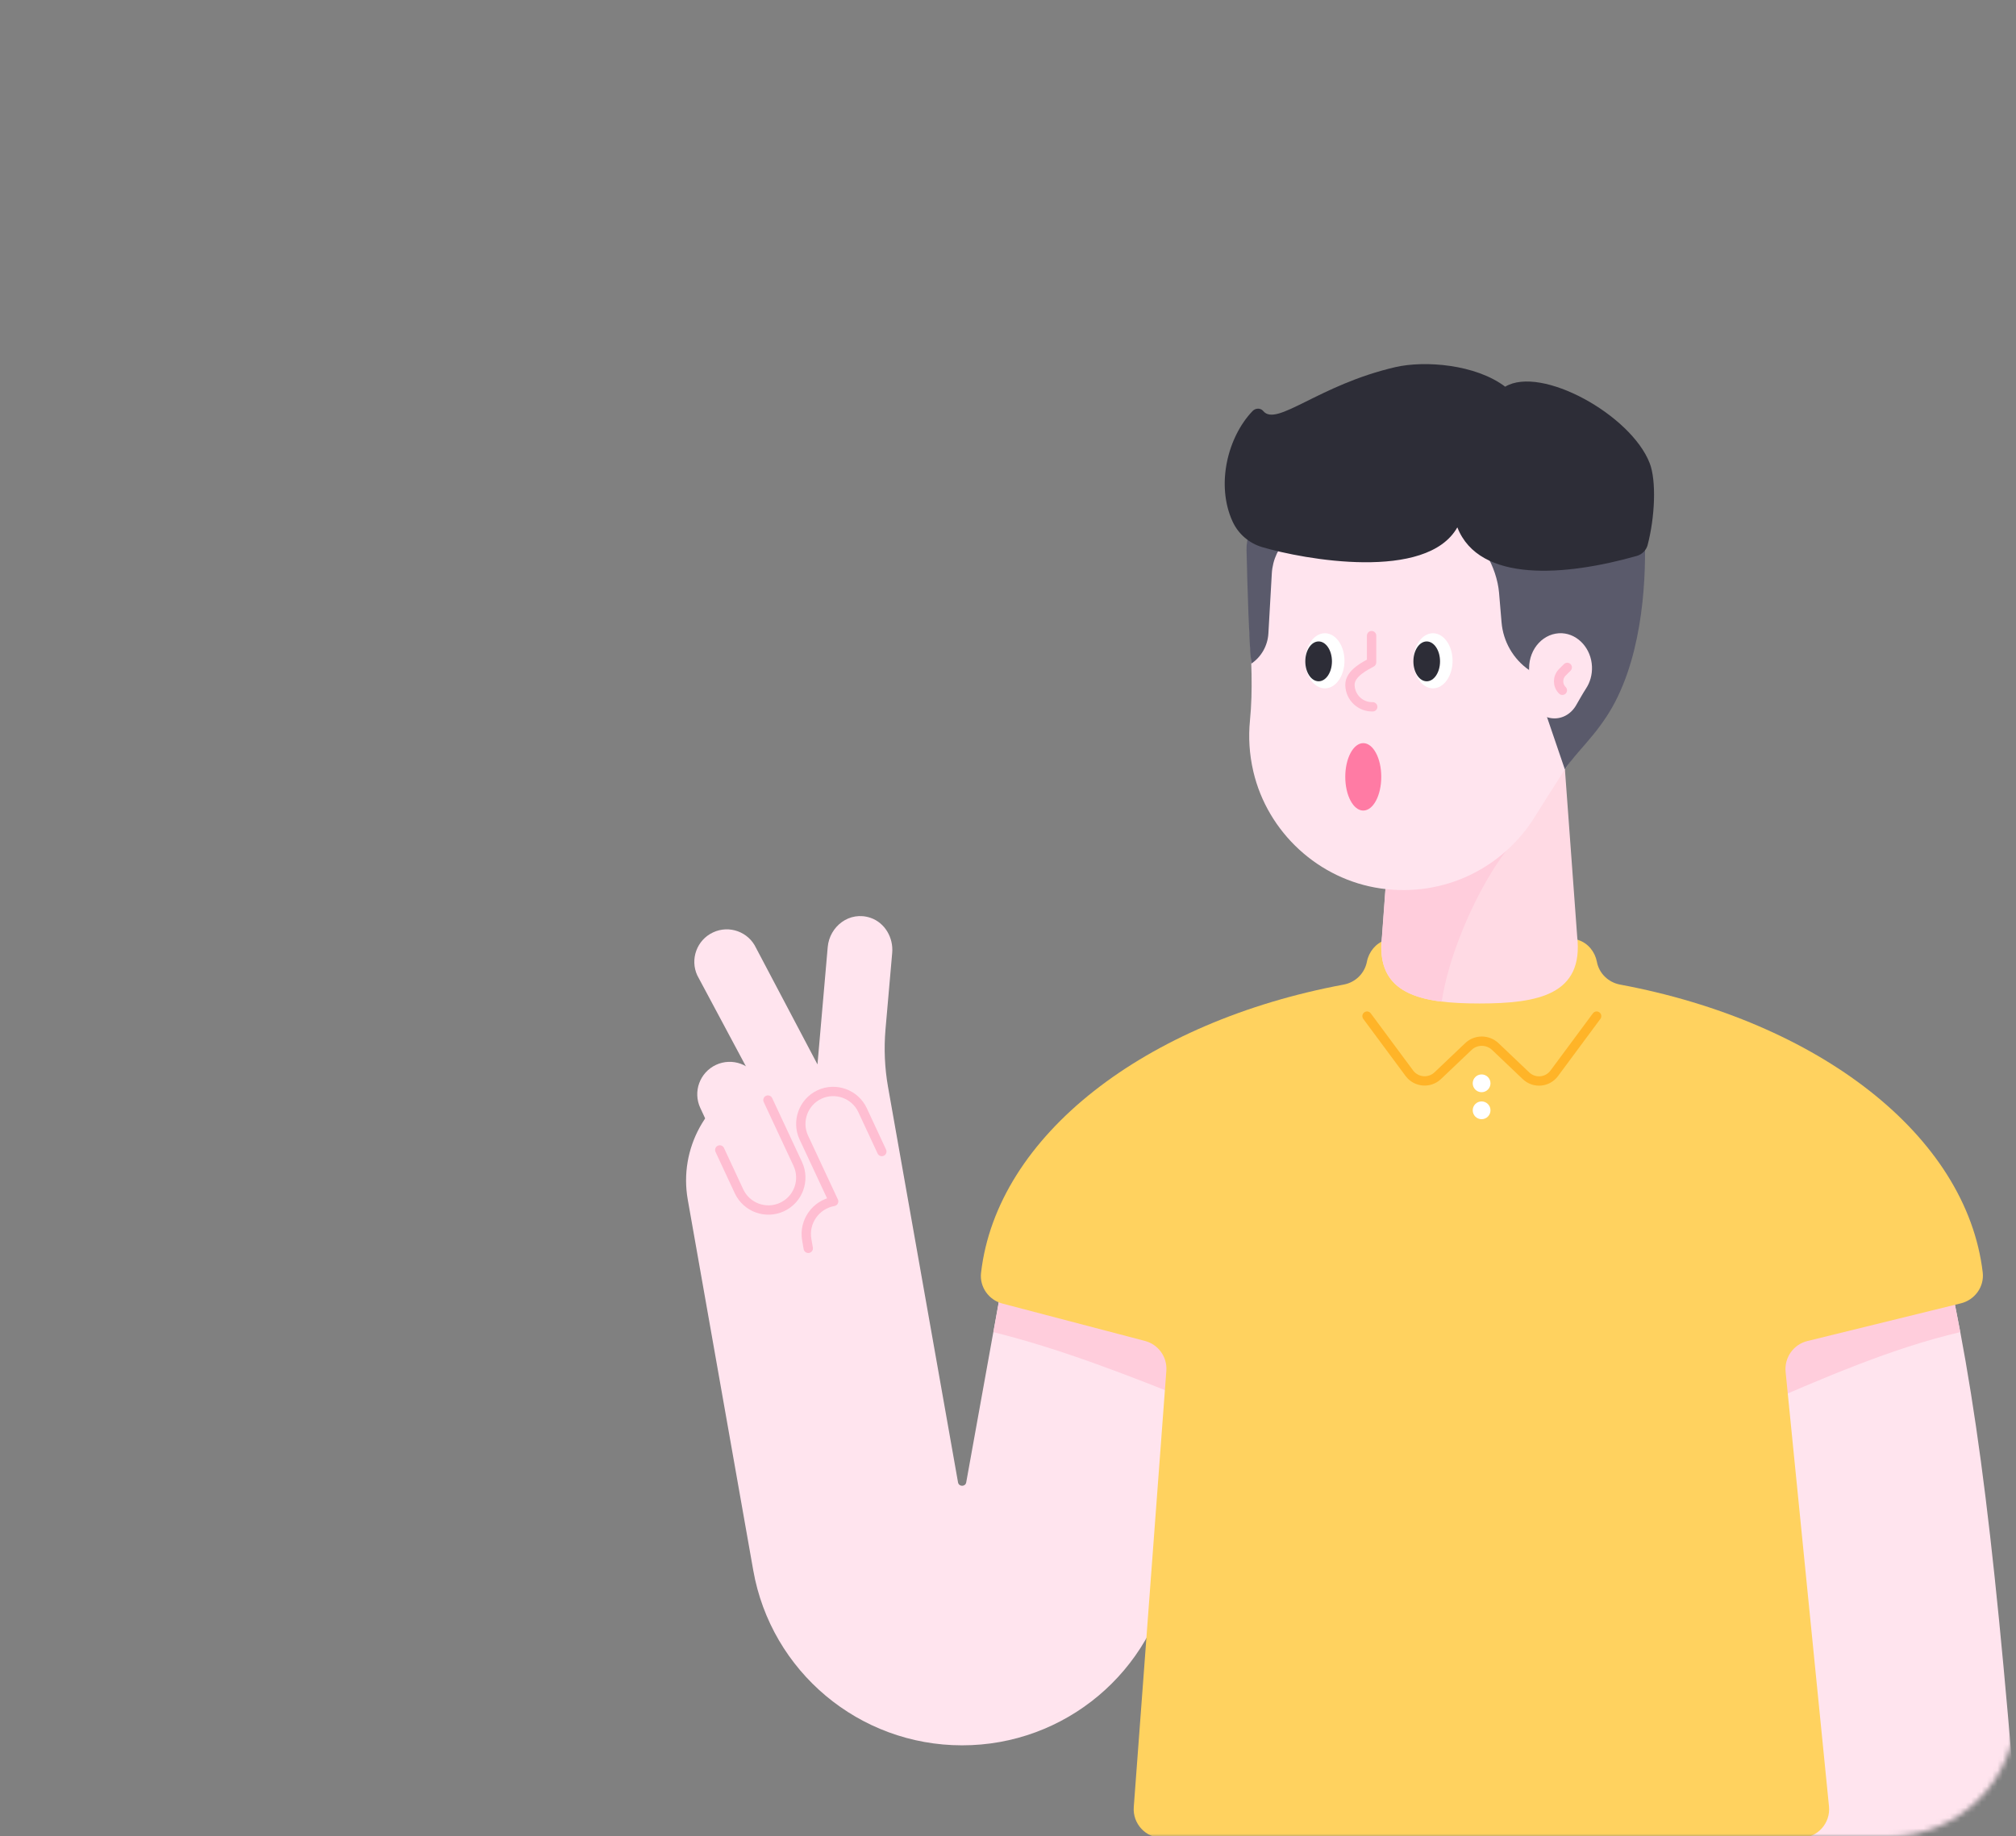 <svg width="382" height="348" viewBox="0 0 382 348" fill="none" xmlns="http://www.w3.org/2000/svg">
<rect x="0" y="0" width="382" height="348" fill="#808080" stroke="none"/>
<mask id="mask0" mask-type="alpha" maskUnits="userSpaceOnUse" x="0" y="0" width="382" height="348">
<path d="M382 324C382 337.255 371.255 348 358 348L24 348C10.745 348 2.95782e-05 337.255 2.84194e-05 324L2.19259e-06 24C1.03382e-06 10.745 10.745 1.93855e-06 24 7.79773e-07L358 -2.84194e-05C371.255 -2.95782e-05 382 10.745 382 24L382 324Z" fill="#3C6EE6"/>
</mask>
<g mask="url(#mask0)">
<path d="M366.419 229.332L324.184 230.044C331.565 262.589 335.471 297.702 339.96 348.267H382.346C382.281 347.425 382.217 346.584 382.217 345.72C377.426 286.846 373.951 259.891 366.419 229.332Z" fill="#FFE4EE"/>
<path d="M221.845 297.594L230.563 248.345L190.444 240.101L183.084 280.911C182.933 281.775 181.681 281.775 181.53 280.911L168.258 205.916C167.632 202.355 167.481 198.729 167.783 195.125L169.056 180.579C169.315 177.709 167.675 174.86 164.956 173.932C160.942 172.573 157.187 175.572 156.841 179.457L154.899 201.708L143.267 179.651C141.842 176.587 138.173 175.249 135.109 176.695C132.044 178.119 130.706 181.788 132.131 184.852L142.619 204.47C133.922 208.247 128.613 217.591 130.318 227.325L142.727 297.572C146.115 316.758 162.798 330.743 182.286 330.743C201.795 330.764 218.456 316.78 221.845 297.594Z" fill="#FFE4EE"/>
<path d="M140.052 225.749L132.692 209.952C131.268 206.887 132.584 203.24 135.67 201.794C138.735 200.37 142.382 201.686 143.828 204.772L151.187 220.57C152.612 223.634 151.295 227.282 148.209 228.728C145.123 230.152 141.476 228.835 140.052 225.749Z" fill="#FFE4EE"/>
<path d="M145.512 208.463L151.166 220.57C152.59 223.635 151.274 227.282 148.188 228.728C145.123 230.152 141.476 228.836 140.03 225.75L136.383 217.916" stroke="#FFBED2" stroke-width="1.768" stroke-miterlimit="10" stroke-linecap="round" stroke-linejoin="round"/>
<path d="M167.093 218.217L163.445 210.383C162.021 207.318 158.352 205.98 155.287 207.404C152.223 208.829 150.885 212.498 152.309 215.562L157.964 227.67C154.554 228.274 152.266 231.533 152.87 234.943L153.151 236.561" stroke="#FFBED2" stroke-width="1.768" stroke-miterlimit="10" stroke-linecap="round" stroke-linejoin="round"/>
<path d="M227.434 266.107L230.585 248.345L190.465 240.101L188.242 252.446C201.062 255.618 214.161 260.755 227.434 266.107Z" fill="#FFCDDC"/>
<path d="M368.728 239.194L327.982 247.503C329.299 253.827 330.594 260.323 331.845 267.056C345.269 261.208 358.52 255.445 371.426 252.445C370.606 247.978 369.699 243.575 368.728 239.194Z" fill="#FFCDDC"/>
<path d="M216.946 254.108C219.493 254.777 221.198 257.151 221.003 259.784L214.831 342.441C214.594 345.591 217.097 348.289 220.248 348.289H341.147C344.363 348.289 346.888 345.505 346.564 342.311L338.342 259.956C338.083 257.259 339.831 254.777 342.464 254.129L371.555 246.986C374.188 246.339 376.001 243.857 375.699 241.159C372.635 215.11 344.536 193.593 306.984 186.58C304.761 186.169 302.991 184.465 302.581 182.242C302.214 180.364 300.919 178.746 299.085 178.141C286.892 174.041 274.698 174.041 262.505 178.141C260.692 178.746 259.375 180.364 259.008 182.242C258.577 184.465 256.829 186.169 254.606 186.58C217.033 193.593 188.89 215.153 185.89 241.224C185.588 243.878 187.358 246.36 189.948 247.029L216.946 254.108Z" fill="#FFD25F"/>
<path d="M302.537 192.557L294.509 203.391C293.214 205.139 290.711 205.355 289.135 203.844L283.352 198.341C281.906 196.96 279.639 196.96 278.215 198.341L272.431 203.844C270.856 205.333 268.353 205.118 267.058 203.391L259.029 192.557" stroke="#FFB428" stroke-width="1.768" stroke-miterlimit="10" stroke-linecap="round" stroke-linejoin="round"/>
<path d="M280.74 206.974C281.67 206.974 282.424 206.22 282.424 205.29C282.424 204.361 281.67 203.607 280.74 203.607C279.811 203.607 279.057 204.361 279.057 205.29C279.057 206.22 279.811 206.974 280.74 206.974Z" fill="white"/>
<path d="M280.74 212.089C281.67 212.089 282.424 211.335 282.424 210.405C282.424 209.476 281.67 208.722 280.74 208.722C279.811 208.722 279.057 209.476 279.057 210.405C279.057 211.335 279.811 212.089 280.74 212.089Z" fill="white"/>
<path d="M296.02 138.884H264.684L261.857 177.428C260.562 188.478 269.216 190.161 280.352 190.161C291.488 190.161 300.121 188.478 298.848 177.428L296.02 138.884Z" fill="#FFDAE4"/>
<path d="M288.856 157.573C282.943 162.278 274.936 178.075 273.188 189.816C266.692 189.017 262.117 186.665 261.771 180.342C261.793 179.155 261.815 178.183 261.858 177.665C261.858 177.601 261.858 177.536 261.879 177.45L263.26 158.501L288.856 157.573Z" fill="#FFCDDC"/>
<path d="M236.694 116.914C236.694 96.454 253.786 79.966 274.461 80.981C292.806 81.865 307.826 96.972 308.625 115.338C308.992 123.776 306.445 131.567 301.913 137.869C297.899 143.437 294.295 149.286 290.626 155.091C284.734 164.371 273.771 170.09 261.62 168.364C249.88 166.68 240.19 157.746 237.492 146.221C236.715 142.898 236.543 139.66 236.845 136.574C237.428 130.747 237.104 124.877 236.759 119.007C236.715 118.295 236.694 117.604 236.694 116.914Z" fill="#FFE4EE"/>
<path d="M271.526 130.445C273.576 130.445 275.238 128.107 275.238 125.223C275.238 122.338 273.576 120 271.526 120C269.476 120 267.814 122.338 267.814 125.223C267.814 128.107 269.476 130.445 271.526 130.445Z" fill="white"/>
<path d="M270.339 129.107C271.733 129.107 272.864 127.416 272.864 125.33C272.864 123.245 271.733 121.554 270.339 121.554C268.944 121.554 267.814 123.245 267.814 125.33C267.814 127.416 268.944 129.107 270.339 129.107Z" fill="#2D2D37"/>
<path d="M251.045 130.445C253.095 130.445 254.757 128.107 254.757 125.223C254.757 122.338 253.095 120 251.045 120C248.995 120 247.333 122.338 247.333 125.223C247.333 128.107 248.995 130.445 251.045 130.445Z" fill="white"/>
<path d="M249.858 129.107C251.253 129.107 252.383 127.416 252.383 125.33C252.383 123.245 251.253 121.554 249.858 121.554C248.464 121.554 247.333 123.245 247.333 125.33C247.333 127.416 248.464 129.107 249.858 129.107Z" fill="#2D2D37"/>
<path d="M244.182 96.023C239.693 96.023 236.089 99.713 236.197 104.202C236.37 111.864 236.715 122.05 237.039 125.093C237.06 125.352 237.082 125.59 237.103 125.762C239.024 124.467 240.211 122.331 240.341 120.022L240.988 108.67C241.139 106.058 242.283 103.598 244.182 101.828V96.023Z" fill="#5A5A6B"/>
<path d="M258.318 153.602C260.201 153.602 261.728 150.742 261.728 147.214C261.728 143.686 260.201 140.826 258.318 140.826C256.435 140.826 254.908 143.686 254.908 147.214C254.908 150.742 256.435 153.602 258.318 153.602Z" fill="#FF7BA4"/>
<path d="M260.11 133.942C257.779 134.006 255.858 132.172 255.793 129.841C255.729 127.51 258.987 126.064 259.894 125.525V120.453" stroke="#FFBED2" stroke-width="1.768" stroke-miterlimit="10" stroke-linecap="round" stroke-linejoin="round"/>
<path d="M300.294 83.571C300.056 83.571 253.181 88.708 253.181 88.708C253.181 88.708 252.296 101.808 255.814 101.808C259.332 101.808 268.137 100.923 271.525 100.923L276.144 99.93C280.546 101.635 283.633 107.591 284.043 112.296L284.517 117.907C284.82 121.576 286.74 124.9 289.762 126.993L292.977 135.431L296.517 145.812C298.653 142.489 302.452 139.403 305.538 133.942C311.451 123.389 311.991 108.908 311.624 100.469" fill="#5A5A6B"/>
<path d="M312.594 87.779C309.033 78.586 292.005 69.198 285.207 73.277C279.596 69.025 269.971 68.291 264.424 69.565C249.835 72.931 241.893 80.96 239.368 77.895C238.85 77.269 237.901 77.312 237.34 77.895C232.635 82.794 230.347 91.858 233.563 98.851C234.642 101.181 236.671 102.93 239.109 103.663C247.073 106.037 270.338 110.224 276.143 99.93C280.287 110.526 296.667 109.167 310.155 105.347C311.126 105.066 311.903 104.311 312.184 103.34C313.608 97.923 313.867 91.081 312.594 87.779Z" fill="#2D2D37"/>
<path d="M289.74 126.627C289.74 122.85 292.567 119.829 295.998 120.001C299.041 120.174 301.523 122.936 301.653 126.325C301.717 127.878 301.286 129.324 300.53 130.468C299.861 131.504 299.279 132.562 298.653 133.641C297.682 135.346 295.847 136.403 293.84 136.079C291.898 135.777 290.279 134.116 289.848 132.001C289.718 131.396 289.697 130.792 289.74 130.231C289.826 129.152 289.783 128.073 289.718 126.994C289.74 126.886 289.74 126.756 289.74 126.627Z" fill="#FFE4EE"/>
<path d="M296.969 126.475L296.041 127.403C295.092 128.352 295.092 129.885 296.041 130.813" stroke="#FFBED2" stroke-width="1.768" stroke-miterlimit="10" stroke-linecap="round" stroke-linejoin="round"/>
</g>
</svg>
